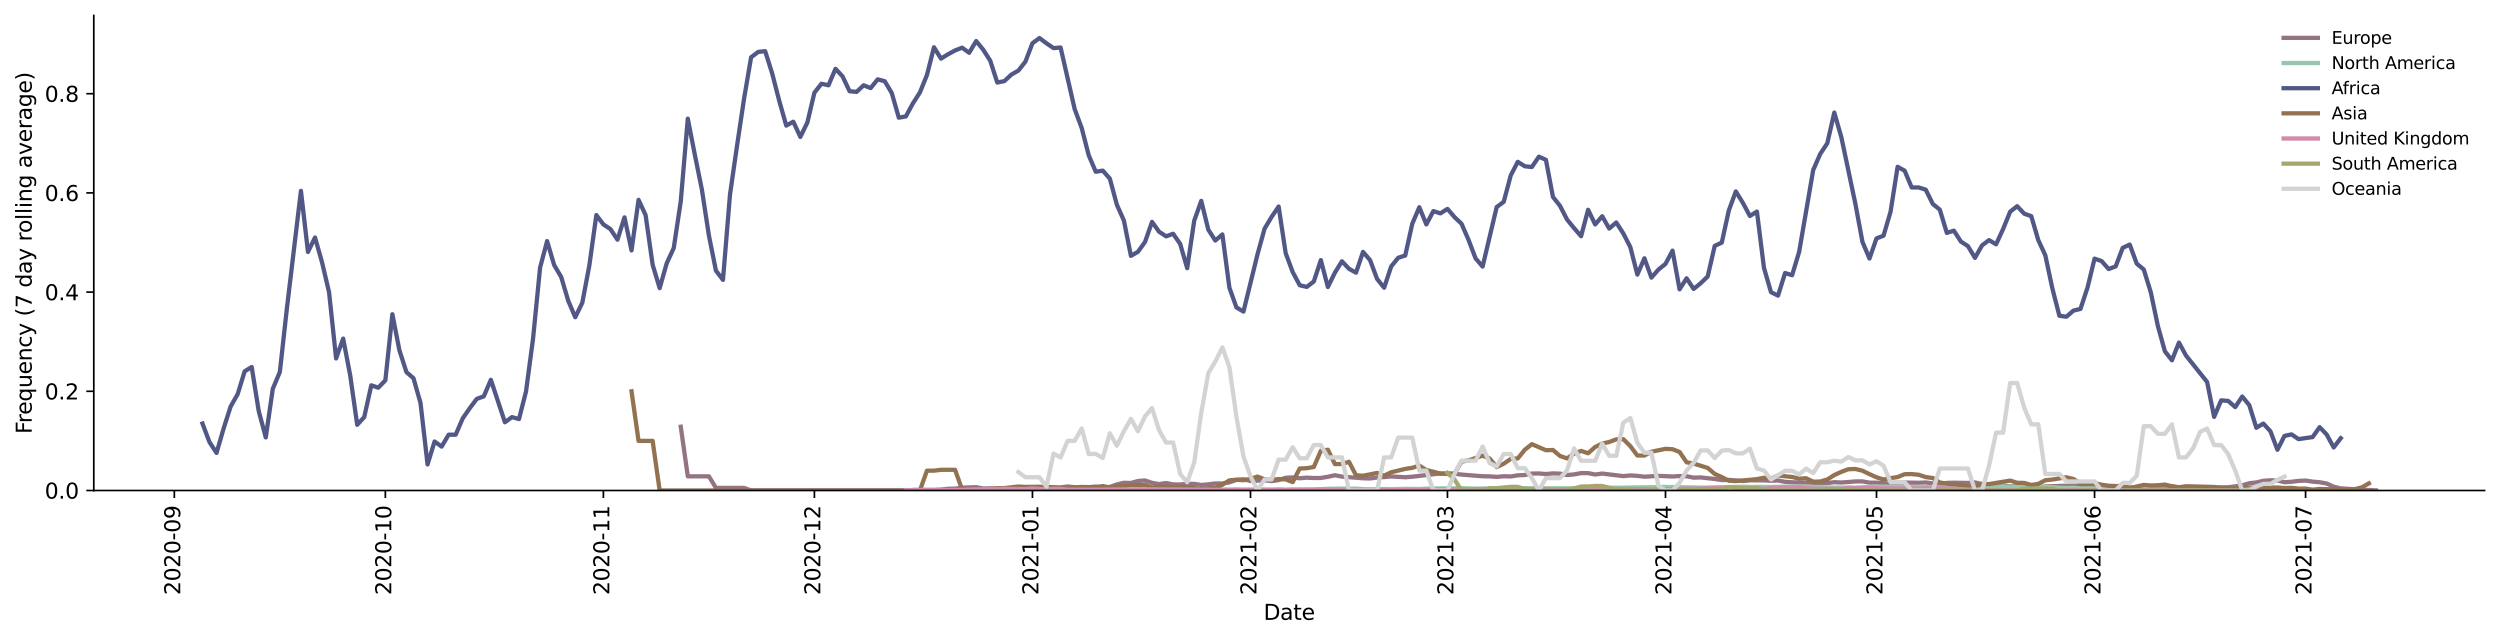 <?xml version="1.0" encoding="utf-8" standalone="no"?>
<!DOCTYPE svg PUBLIC "-//W3C//DTD SVG 1.1//EN"
  "http://www.w3.org/Graphics/SVG/1.1/DTD/svg11.dtd">
<svg height="298.621pt" version="1.1" viewBox="0 0 1166.981 298.621" width="1166.981pt" xmlns="http://www.w3.org/2000/svg" xmlns:xlink="http://www.w3.org/1999/xlink">
 <defs>
  <style type="text/css">*{stroke-linecap:butt;stroke-linejoin:round;}</style>
 </defs>
 <g id="figure_1">
  <g id="patch_1">
   <path d="M 0 298.621 
L 1166.981 298.621 
L 1166.981 0 
L 0 0 
z
" style="fill:#ffffff;"/>
  </g>
  <g id="axes_1">
   <g id="patch_2">
    <path d="M 43.781 228.96 
L 1159.781 228.96 
L 1159.781 7.2 
L 43.781 7.2 
z
" style="fill:#ffffff;"/>
   </g>
   <g id="matplotlib.axis_1">
    <g id="xtick_1">
     <g id="line2d_1">
      <defs>
       <path d="M 0 0 
L 0 3.5 
" id="m450b71fb92" style="stroke:#000000;stroke-width:0.8;"/>
      </defs>
      <g>
       <use style="stroke:#000000;stroke-width:0.8;" x="81.375" xlink:href="#m450b71fb92" y="228.96"/>
      </g>
     </g>
     <g id="text_1">
      <!-- 2020-09 -->
      <g transform="translate(84.135 277.743)rotate(-90)scale(0.1 -0.1)">
       <defs>
        <path d="M 1228 531 
L 3431 531 
L 3431 0 
L 469 0 
L 469 531 
Q 828 903 1448 1529 
Q 2069 2156 2228 2338 
Q 2531 2678 2651 2914 
Q 2772 3150 2772 3378 
Q 2772 3750 2511 3984 
Q 2250 4219 1831 4219 
Q 1534 4219 1204 4116 
Q 875 4013 500 3803 
L 500 4441 
Q 881 4594 1212 4672 
Q 1544 4750 1819 4750 
Q 2544 4750 2975 4387 
Q 3406 4025 3406 3419 
Q 3406 3131 3298 2873 
Q 3191 2616 2906 2266 
Q 2828 2175 2409 1742 
Q 1991 1309 1228 531 
z
" id="DejaVuSans-32" transform="scale(0.016)"/>
        <path d="M 2034 4250 
Q 1547 4250 1301 3770 
Q 1056 3291 1056 2328 
Q 1056 1369 1301 889 
Q 1547 409 2034 409 
Q 2525 409 2770 889 
Q 3016 1369 3016 2328 
Q 3016 3291 2770 3770 
Q 2525 4250 2034 4250 
z
M 2034 4750 
Q 2819 4750 3233 4129 
Q 3647 3509 3647 2328 
Q 3647 1150 3233 529 
Q 2819 -91 2034 -91 
Q 1250 -91 836 529 
Q 422 1150 422 2328 
Q 422 3509 836 4129 
Q 1250 4750 2034 4750 
z
" id="DejaVuSans-30" transform="scale(0.016)"/>
        <path d="M 313 2009 
L 1997 2009 
L 1997 1497 
L 313 1497 
L 313 2009 
z
" id="DejaVuSans-2d" transform="scale(0.016)"/>
        <path d="M 703 97 
L 703 672 
Q 941 559 1184 500 
Q 1428 441 1663 441 
Q 2288 441 2617 861 
Q 2947 1281 2994 2138 
Q 2813 1869 2534 1725 
Q 2256 1581 1919 1581 
Q 1219 1581 811 2004 
Q 403 2428 403 3163 
Q 403 3881 828 4315 
Q 1253 4750 1959 4750 
Q 2769 4750 3195 4129 
Q 3622 3509 3622 2328 
Q 3622 1225 3098 567 
Q 2575 -91 1691 -91 
Q 1453 -91 1209 -44 
Q 966 3 703 97 
z
M 1959 2075 
Q 2384 2075 2632 2365 
Q 2881 2656 2881 3163 
Q 2881 3666 2632 3958 
Q 2384 4250 1959 4250 
Q 1534 4250 1286 3958 
Q 1038 3666 1038 3163 
Q 1038 2656 1286 2365 
Q 1534 2075 1959 2075 
z
" id="DejaVuSans-39" transform="scale(0.016)"/>
       </defs>
       <use xlink:href="#DejaVuSans-32"/>
       <use x="63.623" xlink:href="#DejaVuSans-30"/>
       <use x="127.246" xlink:href="#DejaVuSans-32"/>
       <use x="190.869" xlink:href="#DejaVuSans-30"/>
       <use x="254.492" xlink:href="#DejaVuSans-2d"/>
       <use x="290.576" xlink:href="#DejaVuSans-30"/>
       <use x="354.199" xlink:href="#DejaVuSans-39"/>
      </g>
     </g>
    </g>
    <g id="xtick_2">
     <g id="line2d_2">
      <g>
       <use style="stroke:#000000;stroke-width:0.8;" x="179.875" xlink:href="#m450b71fb92" y="228.96"/>
      </g>
     </g>
     <g id="text_2">
      <!-- 2020-10 -->
      <g transform="translate(182.634 277.743)rotate(-90)scale(0.1 -0.1)">
       <defs>
        <path d="M 794 531 
L 1825 531 
L 1825 4091 
L 703 3866 
L 703 4441 
L 1819 4666 
L 2450 4666 
L 2450 531 
L 3481 531 
L 3481 0 
L 794 0 
L 794 531 
z
" id="DejaVuSans-31" transform="scale(0.016)"/>
       </defs>
       <use xlink:href="#DejaVuSans-32"/>
       <use x="63.623" xlink:href="#DejaVuSans-30"/>
       <use x="127.246" xlink:href="#DejaVuSans-32"/>
       <use x="190.869" xlink:href="#DejaVuSans-30"/>
       <use x="254.492" xlink:href="#DejaVuSans-2d"/>
       <use x="290.576" xlink:href="#DejaVuSans-31"/>
       <use x="354.199" xlink:href="#DejaVuSans-30"/>
      </g>
     </g>
    </g>
    <g id="xtick_3">
     <g id="line2d_3">
      <g>
       <use style="stroke:#000000;stroke-width:0.8;" x="281.658" xlink:href="#m450b71fb92" y="228.96"/>
      </g>
     </g>
     <g id="text_3">
      <!-- 2020-11 -->
      <g transform="translate(284.417 277.743)rotate(-90)scale(0.1 -0.1)">
       <use xlink:href="#DejaVuSans-32"/>
       <use x="63.623" xlink:href="#DejaVuSans-30"/>
       <use x="127.246" xlink:href="#DejaVuSans-32"/>
       <use x="190.869" xlink:href="#DejaVuSans-30"/>
       <use x="254.492" xlink:href="#DejaVuSans-2d"/>
       <use x="290.576" xlink:href="#DejaVuSans-31"/>
       <use x="354.199" xlink:href="#DejaVuSans-31"/>
      </g>
     </g>
    </g>
    <g id="xtick_4">
     <g id="line2d_4">
      <g>
       <use style="stroke:#000000;stroke-width:0.8;" x="380.157" xlink:href="#m450b71fb92" y="228.96"/>
      </g>
     </g>
     <g id="text_4">
      <!-- 2020-12 -->
      <g transform="translate(382.917 277.743)rotate(-90)scale(0.1 -0.1)">
       <use xlink:href="#DejaVuSans-32"/>
       <use x="63.623" xlink:href="#DejaVuSans-30"/>
       <use x="127.246" xlink:href="#DejaVuSans-32"/>
       <use x="190.869" xlink:href="#DejaVuSans-30"/>
       <use x="254.492" xlink:href="#DejaVuSans-2d"/>
       <use x="290.576" xlink:href="#DejaVuSans-31"/>
       <use x="354.199" xlink:href="#DejaVuSans-32"/>
      </g>
     </g>
    </g>
    <g id="xtick_5">
     <g id="line2d_5">
      <g>
       <use style="stroke:#000000;stroke-width:0.8;" x="481.94" xlink:href="#m450b71fb92" y="228.96"/>
      </g>
     </g>
     <g id="text_5">
      <!-- 2021-01 -->
      <g transform="translate(484.699 277.743)rotate(-90)scale(0.1 -0.1)">
       <use xlink:href="#DejaVuSans-32"/>
       <use x="63.623" xlink:href="#DejaVuSans-30"/>
       <use x="127.246" xlink:href="#DejaVuSans-32"/>
       <use x="190.869" xlink:href="#DejaVuSans-31"/>
       <use x="254.492" xlink:href="#DejaVuSans-2d"/>
       <use x="290.576" xlink:href="#DejaVuSans-30"/>
       <use x="354.199" xlink:href="#DejaVuSans-31"/>
      </g>
     </g>
    </g>
    <g id="xtick_6">
     <g id="line2d_6">
      <g>
       <use style="stroke:#000000;stroke-width:0.8;" x="583.723" xlink:href="#m450b71fb92" y="228.96"/>
      </g>
     </g>
     <g id="text_6">
      <!-- 2021-02 -->
      <g transform="translate(586.482 277.743)rotate(-90)scale(0.1 -0.1)">
       <use xlink:href="#DejaVuSans-32"/>
       <use x="63.623" xlink:href="#DejaVuSans-30"/>
       <use x="127.246" xlink:href="#DejaVuSans-32"/>
       <use x="190.869" xlink:href="#DejaVuSans-31"/>
       <use x="254.492" xlink:href="#DejaVuSans-2d"/>
       <use x="290.576" xlink:href="#DejaVuSans-30"/>
       <use x="354.199" xlink:href="#DejaVuSans-32"/>
      </g>
     </g>
    </g>
    <g id="xtick_7">
     <g id="line2d_7">
      <g>
       <use style="stroke:#000000;stroke-width:0.8;" x="675.656" xlink:href="#m450b71fb92" y="228.96"/>
      </g>
     </g>
     <g id="text_7">
      <!-- 2021-03 -->
      <g transform="translate(678.415 277.743)rotate(-90)scale(0.1 -0.1)">
       <defs>
        <path d="M 2597 2516 
Q 3050 2419 3304 2112 
Q 3559 1806 3559 1356 
Q 3559 666 3084 287 
Q 2609 -91 1734 -91 
Q 1441 -91 1130 -33 
Q 819 25 488 141 
L 488 750 
Q 750 597 1062 519 
Q 1375 441 1716 441 
Q 2309 441 2620 675 
Q 2931 909 2931 1356 
Q 2931 1769 2642 2001 
Q 2353 2234 1838 2234 
L 1294 2234 
L 1294 2753 
L 1863 2753 
Q 2328 2753 2575 2939 
Q 2822 3125 2822 3475 
Q 2822 3834 2567 4026 
Q 2313 4219 1838 4219 
Q 1578 4219 1281 4162 
Q 984 4106 628 3988 
L 628 4550 
Q 988 4650 1302 4700 
Q 1616 4750 1894 4750 
Q 2613 4750 3031 4423 
Q 3450 4097 3450 3541 
Q 3450 3153 3228 2886 
Q 3006 2619 2597 2516 
z
" id="DejaVuSans-33" transform="scale(0.016)"/>
       </defs>
       <use xlink:href="#DejaVuSans-32"/>
       <use x="63.623" xlink:href="#DejaVuSans-30"/>
       <use x="127.246" xlink:href="#DejaVuSans-32"/>
       <use x="190.869" xlink:href="#DejaVuSans-31"/>
       <use x="254.492" xlink:href="#DejaVuSans-2d"/>
       <use x="290.576" xlink:href="#DejaVuSans-30"/>
       <use x="354.199" xlink:href="#DejaVuSans-33"/>
      </g>
     </g>
    </g>
    <g id="xtick_8">
     <g id="line2d_8">
      <g>
       <use style="stroke:#000000;stroke-width:0.8;" x="777.439" xlink:href="#m450b71fb92" y="228.96"/>
      </g>
     </g>
     <g id="text_8">
      <!-- 2021-04 -->
      <g transform="translate(780.198 277.743)rotate(-90)scale(0.1 -0.1)">
       <defs>
        <path d="M 2419 4116 
L 825 1625 
L 2419 1625 
L 2419 4116 
z
M 2253 4666 
L 3047 4666 
L 3047 1625 
L 3713 1625 
L 3713 1100 
L 3047 1100 
L 3047 0 
L 2419 0 
L 2419 1100 
L 313 1100 
L 313 1709 
L 2253 4666 
z
" id="DejaVuSans-34" transform="scale(0.016)"/>
       </defs>
       <use xlink:href="#DejaVuSans-32"/>
       <use x="63.623" xlink:href="#DejaVuSans-30"/>
       <use x="127.246" xlink:href="#DejaVuSans-32"/>
       <use x="190.869" xlink:href="#DejaVuSans-31"/>
       <use x="254.492" xlink:href="#DejaVuSans-2d"/>
       <use x="290.576" xlink:href="#DejaVuSans-30"/>
       <use x="354.199" xlink:href="#DejaVuSans-34"/>
      </g>
     </g>
    </g>
    <g id="xtick_9">
     <g id="line2d_9">
      <g>
       <use style="stroke:#000000;stroke-width:0.8;" x="875.938" xlink:href="#m450b71fb92" y="228.96"/>
      </g>
     </g>
     <g id="text_9">
      <!-- 2021-05 -->
      <g transform="translate(878.698 277.743)rotate(-90)scale(0.1 -0.1)">
       <defs>
        <path d="M 691 4666 
L 3169 4666 
L 3169 4134 
L 1269 4134 
L 1269 2991 
Q 1406 3038 1543 3061 
Q 1681 3084 1819 3084 
Q 2600 3084 3056 2656 
Q 3513 2228 3513 1497 
Q 3513 744 3044 326 
Q 2575 -91 1722 -91 
Q 1428 -91 1123 -41 
Q 819 9 494 109 
L 494 744 
Q 775 591 1075 516 
Q 1375 441 1709 441 
Q 2250 441 2565 725 
Q 2881 1009 2881 1497 
Q 2881 1984 2565 2268 
Q 2250 2553 1709 2553 
Q 1456 2553 1204 2497 
Q 953 2441 691 2322 
L 691 4666 
z
" id="DejaVuSans-35" transform="scale(0.016)"/>
       </defs>
       <use xlink:href="#DejaVuSans-32"/>
       <use x="63.623" xlink:href="#DejaVuSans-30"/>
       <use x="127.246" xlink:href="#DejaVuSans-32"/>
       <use x="190.869" xlink:href="#DejaVuSans-31"/>
       <use x="254.492" xlink:href="#DejaVuSans-2d"/>
       <use x="290.576" xlink:href="#DejaVuSans-30"/>
       <use x="354.199" xlink:href="#DejaVuSans-35"/>
      </g>
     </g>
    </g>
    <g id="xtick_10">
     <g id="line2d_10">
      <g>
       <use style="stroke:#000000;stroke-width:0.8;" x="977.721" xlink:href="#m450b71fb92" y="228.96"/>
      </g>
     </g>
     <g id="text_10">
      <!-- 2021-06 -->
      <g transform="translate(980.481 277.743)rotate(-90)scale(0.1 -0.1)">
       <defs>
        <path d="M 2113 2584 
Q 1688 2584 1439 2293 
Q 1191 2003 1191 1497 
Q 1191 994 1439 701 
Q 1688 409 2113 409 
Q 2538 409 2786 701 
Q 3034 994 3034 1497 
Q 3034 2003 2786 2293 
Q 2538 2584 2113 2584 
z
M 3366 4563 
L 3366 3988 
Q 3128 4100 2886 4159 
Q 2644 4219 2406 4219 
Q 1781 4219 1451 3797 
Q 1122 3375 1075 2522 
Q 1259 2794 1537 2939 
Q 1816 3084 2150 3084 
Q 2853 3084 3261 2657 
Q 3669 2231 3669 1497 
Q 3669 778 3244 343 
Q 2819 -91 2113 -91 
Q 1303 -91 875 529 
Q 447 1150 447 2328 
Q 447 3434 972 4092 
Q 1497 4750 2381 4750 
Q 2619 4750 2861 4703 
Q 3103 4656 3366 4563 
z
" id="DejaVuSans-36" transform="scale(0.016)"/>
       </defs>
       <use xlink:href="#DejaVuSans-32"/>
       <use x="63.623" xlink:href="#DejaVuSans-30"/>
       <use x="127.246" xlink:href="#DejaVuSans-32"/>
       <use x="190.869" xlink:href="#DejaVuSans-31"/>
       <use x="254.492" xlink:href="#DejaVuSans-2d"/>
       <use x="290.576" xlink:href="#DejaVuSans-30"/>
       <use x="354.199" xlink:href="#DejaVuSans-36"/>
      </g>
     </g>
    </g>
    <g id="xtick_11">
     <g id="line2d_11">
      <g>
       <use style="stroke:#000000;stroke-width:0.8;" x="1076.221" xlink:href="#m450b71fb92" y="228.96"/>
      </g>
     </g>
     <g id="text_11">
      <!-- 2021-07 -->
      <g transform="translate(1078.98 277.743)rotate(-90)scale(0.1 -0.1)">
       <defs>
        <path d="M 525 4666 
L 3525 4666 
L 3525 4397 
L 1831 0 
L 1172 0 
L 2766 4134 
L 525 4134 
L 525 4666 
z
" id="DejaVuSans-37" transform="scale(0.016)"/>
       </defs>
       <use xlink:href="#DejaVuSans-32"/>
       <use x="63.623" xlink:href="#DejaVuSans-30"/>
       <use x="127.246" xlink:href="#DejaVuSans-32"/>
       <use x="190.869" xlink:href="#DejaVuSans-31"/>
       <use x="254.492" xlink:href="#DejaVuSans-2d"/>
       <use x="290.576" xlink:href="#DejaVuSans-30"/>
       <use x="354.199" xlink:href="#DejaVuSans-37"/>
      </g>
     </g>
    </g>
    <g id="text_12">
     <!-- Date -->
     <g transform="translate(589.83 289.341)scale(0.1 -0.1)">
      <defs>
       <path d="M 1259 4147 
L 1259 519 
L 2022 519 
Q 2988 519 3436 956 
Q 3884 1394 3884 2338 
Q 3884 3275 3436 3711 
Q 2988 4147 2022 4147 
L 1259 4147 
z
M 628 4666 
L 1925 4666 
Q 3281 4666 3915 4102 
Q 4550 3538 4550 2338 
Q 4550 1131 3912 565 
Q 3275 0 1925 0 
L 628 0 
L 628 4666 
z
" id="DejaVuSans-44" transform="scale(0.016)"/>
       <path d="M 2194 1759 
Q 1497 1759 1228 1600 
Q 959 1441 959 1056 
Q 959 750 1161 570 
Q 1363 391 1709 391 
Q 2188 391 2477 730 
Q 2766 1069 2766 1631 
L 2766 1759 
L 2194 1759 
z
M 3341 1997 
L 3341 0 
L 2766 0 
L 2766 531 
Q 2569 213 2275 61 
Q 1981 -91 1556 -91 
Q 1019 -91 701 211 
Q 384 513 384 1019 
Q 384 1609 779 1909 
Q 1175 2209 1959 2209 
L 2766 2209 
L 2766 2266 
Q 2766 2663 2505 2880 
Q 2244 3097 1772 3097 
Q 1472 3097 1187 3025 
Q 903 2953 641 2809 
L 641 3341 
Q 956 3463 1253 3523 
Q 1550 3584 1831 3584 
Q 2591 3584 2966 3190 
Q 3341 2797 3341 1997 
z
" id="DejaVuSans-61" transform="scale(0.016)"/>
       <path d="M 1172 4494 
L 1172 3500 
L 2356 3500 
L 2356 3053 
L 1172 3053 
L 1172 1153 
Q 1172 725 1289 603 
Q 1406 481 1766 481 
L 2356 481 
L 2356 0 
L 1766 0 
Q 1100 0 847 248 
Q 594 497 594 1153 
L 594 3053 
L 172 3053 
L 172 3500 
L 594 3500 
L 594 4494 
L 1172 4494 
z
" id="DejaVuSans-74" transform="scale(0.016)"/>
       <path d="M 3597 1894 
L 3597 1613 
L 953 1613 
Q 991 1019 1311 708 
Q 1631 397 2203 397 
Q 2534 397 2845 478 
Q 3156 559 3463 722 
L 3463 178 
Q 3153 47 2828 -22 
Q 2503 -91 2169 -91 
Q 1331 -91 842 396 
Q 353 884 353 1716 
Q 353 2575 817 3079 
Q 1281 3584 2069 3584 
Q 2775 3584 3186 3129 
Q 3597 2675 3597 1894 
z
M 3022 2063 
Q 3016 2534 2758 2815 
Q 2500 3097 2075 3097 
Q 1594 3097 1305 2825 
Q 1016 2553 972 2059 
L 3022 2063 
z
" id="DejaVuSans-65" transform="scale(0.016)"/>
      </defs>
      <use xlink:href="#DejaVuSans-44"/>
      <use x="77.002" xlink:href="#DejaVuSans-61"/>
      <use x="138.281" xlink:href="#DejaVuSans-74"/>
      <use x="177.49" xlink:href="#DejaVuSans-65"/>
     </g>
    </g>
   </g>
   <g id="matplotlib.axis_2">
    <g id="ytick_1">
     <g id="line2d_12">
      <defs>
       <path d="M 0 0 
L -3.5 0 
" id="m8988b60aa7" style="stroke:#000000;stroke-width:0.8;"/>
      </defs>
      <g>
       <use style="stroke:#000000;stroke-width:0.8;" x="43.781" xlink:href="#m8988b60aa7" y="228.96"/>
      </g>
     </g>
     <g id="text_13">
      <!-- 0.0 -->
      <g transform="translate(20.878 232.759)scale(0.1 -0.1)">
       <defs>
        <path d="M 684 794 
L 1344 794 
L 1344 0 
L 684 0 
L 684 794 
z
" id="DejaVuSans-2e" transform="scale(0.016)"/>
       </defs>
       <use xlink:href="#DejaVuSans-30"/>
       <use x="63.623" xlink:href="#DejaVuSans-2e"/>
       <use x="95.41" xlink:href="#DejaVuSans-30"/>
      </g>
     </g>
    </g>
    <g id="ytick_2">
     <g id="line2d_13">
      <g>
       <use style="stroke:#000000;stroke-width:0.8;" x="43.781" xlink:href="#m8988b60aa7" y="182.654"/>
      </g>
     </g>
     <g id="text_14">
      <!-- 0.2 -->
      <g transform="translate(20.878 186.454)scale(0.1 -0.1)">
       <use xlink:href="#DejaVuSans-30"/>
       <use x="63.623" xlink:href="#DejaVuSans-2e"/>
       <use x="95.41" xlink:href="#DejaVuSans-32"/>
      </g>
     </g>
    </g>
    <g id="ytick_3">
     <g id="line2d_14">
      <g>
       <use style="stroke:#000000;stroke-width:0.8;" x="43.781" xlink:href="#m8988b60aa7" y="136.349"/>
      </g>
     </g>
     <g id="text_15">
      <!-- 0.4 -->
      <g transform="translate(20.878 140.148)scale(0.1 -0.1)">
       <use xlink:href="#DejaVuSans-30"/>
       <use x="63.623" xlink:href="#DejaVuSans-2e"/>
       <use x="95.41" xlink:href="#DejaVuSans-34"/>
      </g>
     </g>
    </g>
    <g id="ytick_4">
     <g id="line2d_15">
      <g>
       <use style="stroke:#000000;stroke-width:0.8;" x="43.781" xlink:href="#m8988b60aa7" y="90.043"/>
      </g>
     </g>
     <g id="text_16">
      <!-- 0.6 -->
      <g transform="translate(20.878 93.842)scale(0.1 -0.1)">
       <use xlink:href="#DejaVuSans-30"/>
       <use x="63.623" xlink:href="#DejaVuSans-2e"/>
       <use x="95.41" xlink:href="#DejaVuSans-36"/>
      </g>
     </g>
    </g>
    <g id="ytick_5">
     <g id="line2d_16">
      <g>
       <use style="stroke:#000000;stroke-width:0.8;" x="43.781" xlink:href="#m8988b60aa7" y="43.737"/>
      </g>
     </g>
     <g id="text_17">
      <!-- 0.8 -->
      <g transform="translate(20.878 47.537)scale(0.1 -0.1)">
       <defs>
        <path d="M 2034 2216 
Q 1584 2216 1326 1975 
Q 1069 1734 1069 1313 
Q 1069 891 1326 650 
Q 1584 409 2034 409 
Q 2484 409 2743 651 
Q 3003 894 3003 1313 
Q 3003 1734 2745 1975 
Q 2488 2216 2034 2216 
z
M 1403 2484 
Q 997 2584 770 2862 
Q 544 3141 544 3541 
Q 544 4100 942 4425 
Q 1341 4750 2034 4750 
Q 2731 4750 3128 4425 
Q 3525 4100 3525 3541 
Q 3525 3141 3298 2862 
Q 3072 2584 2669 2484 
Q 3125 2378 3379 2068 
Q 3634 1759 3634 1313 
Q 3634 634 3220 271 
Q 2806 -91 2034 -91 
Q 1263 -91 848 271 
Q 434 634 434 1313 
Q 434 1759 690 2068 
Q 947 2378 1403 2484 
z
M 1172 3481 
Q 1172 3119 1398 2916 
Q 1625 2713 2034 2713 
Q 2441 2713 2670 2916 
Q 2900 3119 2900 3481 
Q 2900 3844 2670 4047 
Q 2441 4250 2034 4250 
Q 1625 4250 1398 4047 
Q 1172 3844 1172 3481 
z
" id="DejaVuSans-38" transform="scale(0.016)"/>
       </defs>
       <use xlink:href="#DejaVuSans-30"/>
       <use x="63.623" xlink:href="#DejaVuSans-2e"/>
       <use x="95.41" xlink:href="#DejaVuSans-38"/>
      </g>
     </g>
    </g>
    <g id="text_18">
     <!-- Frequency (7 day rolling average) -->
     <g transform="translate(14.798 202.529)rotate(-90)scale(0.1 -0.1)">
      <defs>
       <path d="M 628 4666 
L 3309 4666 
L 3309 4134 
L 1259 4134 
L 1259 2759 
L 3109 2759 
L 3109 2228 
L 1259 2228 
L 1259 0 
L 628 0 
L 628 4666 
z
" id="DejaVuSans-46" transform="scale(0.016)"/>
       <path d="M 2631 2963 
Q 2534 3019 2420 3045 
Q 2306 3072 2169 3072 
Q 1681 3072 1420 2755 
Q 1159 2438 1159 1844 
L 1159 0 
L 581 0 
L 581 3500 
L 1159 3500 
L 1159 2956 
Q 1341 3275 1631 3429 
Q 1922 3584 2338 3584 
Q 2397 3584 2469 3576 
Q 2541 3569 2628 3553 
L 2631 2963 
z
" id="DejaVuSans-72" transform="scale(0.016)"/>
       <path d="M 947 1747 
Q 947 1113 1208 752 
Q 1469 391 1925 391 
Q 2381 391 2643 752 
Q 2906 1113 2906 1747 
Q 2906 2381 2643 2742 
Q 2381 3103 1925 3103 
Q 1469 3103 1208 2742 
Q 947 2381 947 1747 
z
M 2906 525 
Q 2725 213 2448 61 
Q 2172 -91 1784 -91 
Q 1150 -91 751 415 
Q 353 922 353 1747 
Q 353 2572 751 3078 
Q 1150 3584 1784 3584 
Q 2172 3584 2448 3432 
Q 2725 3281 2906 2969 
L 2906 3500 
L 3481 3500 
L 3481 -1331 
L 2906 -1331 
L 2906 525 
z
" id="DejaVuSans-71" transform="scale(0.016)"/>
       <path d="M 544 1381 
L 544 3500 
L 1119 3500 
L 1119 1403 
Q 1119 906 1312 657 
Q 1506 409 1894 409 
Q 2359 409 2629 706 
Q 2900 1003 2900 1516 
L 2900 3500 
L 3475 3500 
L 3475 0 
L 2900 0 
L 2900 538 
Q 2691 219 2414 64 
Q 2138 -91 1772 -91 
Q 1169 -91 856 284 
Q 544 659 544 1381 
z
M 1991 3584 
L 1991 3584 
z
" id="DejaVuSans-75" transform="scale(0.016)"/>
       <path d="M 3513 2113 
L 3513 0 
L 2938 0 
L 2938 2094 
Q 2938 2591 2744 2837 
Q 2550 3084 2163 3084 
Q 1697 3084 1428 2787 
Q 1159 2491 1159 1978 
L 1159 0 
L 581 0 
L 581 3500 
L 1159 3500 
L 1159 2956 
Q 1366 3272 1645 3428 
Q 1925 3584 2291 3584 
Q 2894 3584 3203 3211 
Q 3513 2838 3513 2113 
z
" id="DejaVuSans-6e" transform="scale(0.016)"/>
       <path d="M 3122 3366 
L 3122 2828 
Q 2878 2963 2633 3030 
Q 2388 3097 2138 3097 
Q 1578 3097 1268 2742 
Q 959 2388 959 1747 
Q 959 1106 1268 751 
Q 1578 397 2138 397 
Q 2388 397 2633 464 
Q 2878 531 3122 666 
L 3122 134 
Q 2881 22 2623 -34 
Q 2366 -91 2075 -91 
Q 1284 -91 818 406 
Q 353 903 353 1747 
Q 353 2603 823 3093 
Q 1294 3584 2113 3584 
Q 2378 3584 2631 3529 
Q 2884 3475 3122 3366 
z
" id="DejaVuSans-63" transform="scale(0.016)"/>
       <path d="M 2059 -325 
Q 1816 -950 1584 -1140 
Q 1353 -1331 966 -1331 
L 506 -1331 
L 506 -850 
L 844 -850 
Q 1081 -850 1212 -737 
Q 1344 -625 1503 -206 
L 1606 56 
L 191 3500 
L 800 3500 
L 1894 763 
L 2988 3500 
L 3597 3500 
L 2059 -325 
z
" id="DejaVuSans-79" transform="scale(0.016)"/>
       <path id="DejaVuSans-20" transform="scale(0.016)"/>
       <path d="M 1984 4856 
Q 1566 4138 1362 3434 
Q 1159 2731 1159 2009 
Q 1159 1288 1364 580 
Q 1569 -128 1984 -844 
L 1484 -844 
Q 1016 -109 783 600 
Q 550 1309 550 2009 
Q 550 2706 781 3412 
Q 1013 4119 1484 4856 
L 1984 4856 
z
" id="DejaVuSans-28" transform="scale(0.016)"/>
       <path d="M 2906 2969 
L 2906 4863 
L 3481 4863 
L 3481 0 
L 2906 0 
L 2906 525 
Q 2725 213 2448 61 
Q 2172 -91 1784 -91 
Q 1150 -91 751 415 
Q 353 922 353 1747 
Q 353 2572 751 3078 
Q 1150 3584 1784 3584 
Q 2172 3584 2448 3432 
Q 2725 3281 2906 2969 
z
M 947 1747 
Q 947 1113 1208 752 
Q 1469 391 1925 391 
Q 2381 391 2643 752 
Q 2906 1113 2906 1747 
Q 2906 2381 2643 2742 
Q 2381 3103 1925 3103 
Q 1469 3103 1208 2742 
Q 947 2381 947 1747 
z
" id="DejaVuSans-64" transform="scale(0.016)"/>
       <path d="M 1959 3097 
Q 1497 3097 1228 2736 
Q 959 2375 959 1747 
Q 959 1119 1226 758 
Q 1494 397 1959 397 
Q 2419 397 2687 759 
Q 2956 1122 2956 1747 
Q 2956 2369 2687 2733 
Q 2419 3097 1959 3097 
z
M 1959 3584 
Q 2709 3584 3137 3096 
Q 3566 2609 3566 1747 
Q 3566 888 3137 398 
Q 2709 -91 1959 -91 
Q 1206 -91 779 398 
Q 353 888 353 1747 
Q 353 2609 779 3096 
Q 1206 3584 1959 3584 
z
" id="DejaVuSans-6f" transform="scale(0.016)"/>
       <path d="M 603 4863 
L 1178 4863 
L 1178 0 
L 603 0 
L 603 4863 
z
" id="DejaVuSans-6c" transform="scale(0.016)"/>
       <path d="M 603 3500 
L 1178 3500 
L 1178 0 
L 603 0 
L 603 3500 
z
M 603 4863 
L 1178 4863 
L 1178 4134 
L 603 4134 
L 603 4863 
z
" id="DejaVuSans-69" transform="scale(0.016)"/>
       <path d="M 2906 1791 
Q 2906 2416 2648 2759 
Q 2391 3103 1925 3103 
Q 1463 3103 1205 2759 
Q 947 2416 947 1791 
Q 947 1169 1205 825 
Q 1463 481 1925 481 
Q 2391 481 2648 825 
Q 2906 1169 2906 1791 
z
M 3481 434 
Q 3481 -459 3084 -895 
Q 2688 -1331 1869 -1331 
Q 1566 -1331 1297 -1286 
Q 1028 -1241 775 -1147 
L 775 -588 
Q 1028 -725 1275 -790 
Q 1522 -856 1778 -856 
Q 2344 -856 2625 -561 
Q 2906 -266 2906 331 
L 2906 616 
Q 2728 306 2450 153 
Q 2172 0 1784 0 
Q 1141 0 747 490 
Q 353 981 353 1791 
Q 353 2603 747 3093 
Q 1141 3584 1784 3584 
Q 2172 3584 2450 3431 
Q 2728 3278 2906 2969 
L 2906 3500 
L 3481 3500 
L 3481 434 
z
" id="DejaVuSans-67" transform="scale(0.016)"/>
       <path d="M 191 3500 
L 800 3500 
L 1894 563 
L 2988 3500 
L 3597 3500 
L 2284 0 
L 1503 0 
L 191 3500 
z
" id="DejaVuSans-76" transform="scale(0.016)"/>
       <path d="M 513 4856 
L 1013 4856 
Q 1481 4119 1714 3412 
Q 1947 2706 1947 2009 
Q 1947 1309 1714 600 
Q 1481 -109 1013 -844 
L 513 -844 
Q 928 -128 1133 580 
Q 1338 1288 1338 2009 
Q 1338 2731 1133 3434 
Q 928 4138 513 4856 
z
" id="DejaVuSans-29" transform="scale(0.016)"/>
      </defs>
      <use xlink:href="#DejaVuSans-46"/>
      <use x="50.27" xlink:href="#DejaVuSans-72"/>
      <use x="89.133" xlink:href="#DejaVuSans-65"/>
      <use x="150.656" xlink:href="#DejaVuSans-71"/>
      <use x="214.133" xlink:href="#DejaVuSans-75"/>
      <use x="277.512" xlink:href="#DejaVuSans-65"/>
      <use x="339.035" xlink:href="#DejaVuSans-6e"/>
      <use x="402.414" xlink:href="#DejaVuSans-63"/>
      <use x="457.395" xlink:href="#DejaVuSans-79"/>
      <use x="516.574" xlink:href="#DejaVuSans-20"/>
      <use x="548.361" xlink:href="#DejaVuSans-28"/>
      <use x="587.375" xlink:href="#DejaVuSans-37"/>
      <use x="650.998" xlink:href="#DejaVuSans-20"/>
      <use x="682.785" xlink:href="#DejaVuSans-64"/>
      <use x="746.262" xlink:href="#DejaVuSans-61"/>
      <use x="807.541" xlink:href="#DejaVuSans-79"/>
      <use x="866.721" xlink:href="#DejaVuSans-20"/>
      <use x="898.508" xlink:href="#DejaVuSans-72"/>
      <use x="937.371" xlink:href="#DejaVuSans-6f"/>
      <use x="998.553" xlink:href="#DejaVuSans-6c"/>
      <use x="1026.336" xlink:href="#DejaVuSans-6c"/>
      <use x="1054.119" xlink:href="#DejaVuSans-69"/>
      <use x="1081.902" xlink:href="#DejaVuSans-6e"/>
      <use x="1145.281" xlink:href="#DejaVuSans-67"/>
      <use x="1208.758" xlink:href="#DejaVuSans-20"/>
      <use x="1240.545" xlink:href="#DejaVuSans-61"/>
      <use x="1301.824" xlink:href="#DejaVuSans-76"/>
      <use x="1361.004" xlink:href="#DejaVuSans-65"/>
      <use x="1422.527" xlink:href="#DejaVuSans-72"/>
      <use x="1463.641" xlink:href="#DejaVuSans-61"/>
      <use x="1524.92" xlink:href="#DejaVuSans-67"/>
      <use x="1588.396" xlink:href="#DejaVuSans-65"/>
      <use x="1649.92" xlink:href="#DejaVuSans-29"/>
     </g>
    </g>
   </g>
   <g id="line2d_17">
    <path clip-path="url(#pd930eee580)" d="M 317.774 199.192 
L 321.058 222.345 
L 330.907 222.345 
L 334.191 227.741 
L 347.324 227.741 
L 350.607 228.96 
L 422.84 228.942 
L 426.124 228.713 
L 435.974 228.713 
L 439.257 228.548 
L 442.54 228.139 
L 445.824 228.115 
L 449.107 227.629 
L 455.674 227.401 
L 458.957 228.04 
L 462.24 227.941 
L 465.524 228.098 
L 468.807 228.112 
L 475.373 227.771 
L 481.94 228.08 
L 485.223 227.582 
L 491.79 227.694 
L 495.073 227.534 
L 498.357 227.074 
L 504.923 227.764 
L 511.49 227.107 
L 514.773 227.615 
L 518.057 227.3 
L 521.34 226.137 
L 524.623 225.363 
L 527.907 225.457 
L 531.19 224.519 
L 534.473 224.271 
L 537.757 225.394 
L 541.04 225.98 
L 544.323 225.496 
L 547.606 226.118 
L 550.89 226.16 
L 554.173 225.849 
L 557.456 225.886 
L 560.74 226.378 
L 564.023 226.081 
L 567.306 225.671 
L 570.59 225.676 
L 573.873 225.149 
L 577.156 224.019 
L 580.44 223.73 
L 583.723 224.516 
L 590.29 224.206 
L 593.573 224.568 
L 596.856 224.114 
L 600.14 223.012 
L 603.423 222.845 
L 606.706 223.24 
L 609.99 222.964 
L 613.273 223.136 
L 616.556 223.111 
L 619.84 222.561 
L 623.123 221.838 
L 626.406 222.474 
L 636.256 223.26 
L 639.539 223.343 
L 642.823 222.878 
L 646.106 222.704 
L 649.389 222.399 
L 655.956 222.771 
L 659.239 222.522 
L 672.373 221.001 
L 675.656 221.267 
L 678.939 221.129 
L 682.223 221.524 
L 692.073 222.318 
L 695.356 222.364 
L 698.639 222.602 
L 701.922 222.31 
L 705.206 222.408 
L 708.489 221.875 
L 711.772 221.729 
L 715.056 221.056 
L 718.339 221.009 
L 721.622 221.276 
L 724.906 220.977 
L 728.189 221.085 
L 731.472 221.75 
L 734.756 221.459 
L 738.039 220.84 
L 741.322 220.847 
L 744.606 221.498 
L 747.889 221.057 
L 757.739 222.249 
L 761.022 221.928 
L 764.306 222.132 
L 767.589 222.52 
L 774.155 222.139 
L 780.722 222.421 
L 784.005 222.217 
L 787.289 222.315 
L 790.572 222.963 
L 793.855 222.86 
L 800.422 223.572 
L 803.705 224.101 
L 806.989 224.015 
L 813.555 224.537 
L 816.839 224.213 
L 823.405 224.255 
L 826.689 224.406 
L 829.972 224.29 
L 833.255 224.928 
L 836.539 225.143 
L 852.955 225.506 
L 856.238 225.081 
L 859.522 225.247 
L 866.088 224.729 
L 869.372 224.71 
L 872.655 225.291 
L 875.938 225.316 
L 879.222 225.507 
L 882.505 225.813 
L 889.072 225.249 
L 895.638 225.363 
L 898.922 225.216 
L 905.488 226.076 
L 908.772 225.42 
L 912.055 225.321 
L 918.621 225.44 
L 921.905 225.183 
L 925.188 225.99 
L 928.471 226.478 
L 935.038 226.666 
L 938.321 227.054 
L 944.888 226.987 
L 951.455 227.508 
L 954.738 227.06 
L 964.588 226.733 
L 967.871 226.645 
L 974.438 227.097 
L 984.288 227.247 
L 987.571 227.465 
L 997.421 227.584 
L 1000.704 227.316 
L 1003.988 227.375 
L 1013.838 227.115 
L 1017.121 227.481 
L 1023.688 227.438 
L 1026.971 227.493 
L 1030.254 227.682 
L 1033.538 227.527 
L 1040.104 227.457 
L 1046.671 226.579 
L 1049.954 225.575 
L 1053.238 225.196 
L 1056.521 224.441 
L 1059.804 224.203 
L 1063.088 224.311 
L 1066.371 225.1 
L 1069.654 224.887 
L 1072.937 224.483 
L 1076.221 224.32 
L 1079.504 224.829 
L 1082.787 225.106 
L 1086.071 225.697 
L 1089.354 227.183 
L 1092.637 227.973 
L 1099.204 228.368 
L 1102.487 228.681 
L 1105.771 228.721 
L 1109.054 228.899 
L 1109.054 228.899 
" style="fill:none;stroke:#947383;stroke-linecap:square;stroke-width:2;"/>
   </g>
   <g id="line2d_18">
    <path clip-path="url(#pd930eee580)" d="M 439.257 228.835 
L 445.824 228.816 
L 462.24 228.69 
L 478.657 228.941 
L 485.223 228.815 
L 495.073 228.779 
L 504.923 228.853 
L 527.907 228.711 
L 534.473 228.742 
L 541.04 228.843 
L 550.89 228.747 
L 567.306 228.658 
L 577.156 228.508 
L 580.44 228.627 
L 590.29 228.527 
L 593.573 228.613 
L 596.856 228.549 
L 600.14 228.672 
L 613.273 228.533 
L 619.84 228.155 
L 626.406 228.058 
L 632.973 228.116 
L 636.256 228.33 
L 639.539 228.423 
L 646.106 228.275 
L 649.389 228.365 
L 655.956 228.165 
L 662.523 228.257 
L 665.806 228.086 
L 682.223 227.876 
L 688.789 228.105 
L 698.639 227.945 
L 701.922 227.783 
L 708.489 227.848 
L 724.906 227.942 
L 731.472 227.966 
L 738.039 227.702 
L 747.889 227.611 
L 754.456 227.658 
L 777.439 227.301 
L 797.139 227.662 
L 813.555 227.193 
L 816.839 227.294 
L 823.405 227.269 
L 826.689 227.323 
L 833.255 227.181 
L 836.539 227.114 
L 839.822 227.202 
L 843.105 227.124 
L 846.388 227.332 
L 849.672 227.324 
L 852.955 227.586 
L 866.088 227.608 
L 875.938 227.126 
L 882.505 227.152 
L 889.072 227.239 
L 892.355 227.399 
L 895.638 227.202 
L 905.488 227.497 
L 912.055 227.885 
L 915.338 227.875 
L 918.621 227.737 
L 925.188 227.103 
L 935.038 227.001 
L 938.321 227.241 
L 941.605 227.359 
L 944.888 227.229 
L 954.738 227.264 
L 958.021 227.403 
L 961.305 227.672 
L 964.588 227.767 
L 967.871 227.66 
L 971.155 228.03 
L 974.438 227.958 
L 981.005 228.08 
L 984.288 228.498 
L 987.571 228.303 
L 997.421 228.386 
L 1000.704 228.262 
L 1020.404 228.881 
L 1033.538 228.808 
L 1040.104 228.885 
L 1043.388 228.757 
L 1076.221 228.802 
L 1076.221 228.802 
" style="fill:none;stroke:#96c6ad;stroke-linecap:square;stroke-width:2;"/>
   </g>
   <g id="line2d_19">
    <path clip-path="url(#pd930eee580)" d="M 94.509 197.7 
L 97.792 206.382 
L 101.075 211.414 
L 104.358 200.095 
L 107.642 189.805 
L 110.925 184.017 
L 114.208 173.331 
L 117.492 171.325 
L 120.775 191.906 
L 124.058 204.184 
L 127.342 181.476 
L 130.625 173.64 
L 133.908 144.056 
L 140.475 89.104 
L 143.758 117.599 
L 147.042 110.864 
L 150.325 122.441 
L 153.608 136.449 
L 156.892 167.319 
L 160.175 158.058 
L 163.458 175.144 
L 166.742 198.297 
L 170.025 194.689 
L 173.308 179.871 
L 176.591 180.961 
L 179.875 177.556 
L 183.158 146.685 
L 186.441 163.524 
L 189.725 173.711 
L 193.008 176.54 
L 196.291 188.116 
L 199.575 216.781 
L 202.858 206.096 
L 206.141 208.467 
L 209.425 202.915 
L 212.708 202.915 
L 215.991 195.297 
L 219.275 190.548 
L 222.558 186.192 
L 225.841 185.008 
L 229.125 177.29 
L 235.691 197.1 
L 238.975 194.711 
L 242.258 195.614 
L 245.541 182.751 
L 248.824 158.055 
L 252.108 124.914 
L 255.391 112.546 
L 258.674 123.724 
L 261.958 129.286 
L 265.241 140.363 
L 268.524 148.08 
L 271.808 141.338 
L 275.091 123.973 
L 278.374 100.403 
L 281.658 104.762 
L 284.941 106.923 
L 288.224 111.884 
L 291.508 101.465 
L 294.791 116.9 
L 298.074 93.299 
L 301.358 100.4 
L 304.641 123.552 
L 307.924 134.497 
L 311.208 122.921 
L 314.491 115.792 
L 317.774 93.99 
L 321.058 55.402 
L 324.341 72.24 
L 327.624 88.447 
L 330.907 109.916 
L 334.191 126.316 
L 337.474 130.638 
L 340.757 90.815 
L 344.041 68.037 
L 347.324 46.042 
L 350.607 26.748 
L 353.891 24.242 
L 357.174 23.888 
L 360.457 34.317 
L 363.741 47.051 
L 367.024 58.628 
L 370.307 56.812 
L 373.591 63.913 
L 376.874 57.161 
L 380.157 43.269 
L 383.441 39.101 
L 386.724 39.803 
L 390.007 32.129 
L 393.291 35.633 
L 396.574 42.579 
L 399.857 42.887 
L 403.14 39.811 
L 406.424 41.115 
L 409.707 37.032 
L 412.99 37.923 
L 416.274 43.435 
L 419.557 54.931 
L 422.84 54.35 
L 426.124 48.289 
L 429.407 43.133 
L 432.69 35.048 
L 435.974 22.069 
L 439.257 27.366 
L 442.54 25.324 
L 445.824 23.549 
L 449.107 22.262 
L 452.39 24.637 
L 455.674 19.176 
L 458.957 23.203 
L 462.24 28.352 
L 465.524 38.526 
L 468.807 37.866 
L 472.09 34.837 
L 475.373 32.948 
L 478.657 28.761 
L 481.94 20.177 
L 485.223 17.76 
L 488.507 20.23 
L 491.79 22.456 
L 495.073 22.177 
L 501.64 50.896 
L 504.923 59.746 
L 508.207 72.495 
L 511.49 80.166 
L 514.773 79.66 
L 518.057 83.358 
L 521.34 95.568 
L 524.623 102.939 
L 527.907 119.435 
L 531.19 117.539 
L 534.473 112.958 
L 537.757 103.571 
L 541.04 108.152 
L 544.323 110.322 
L 547.606 109.12 
L 550.89 113.843 
L 554.173 125.185 
L 557.456 103.017 
L 560.74 93.765 
L 564.023 107.2 
L 567.306 112.274 
L 570.59 109.427 
L 573.873 134.299 
L 577.156 143.505 
L 580.44 145.442 
L 587.006 118.677 
L 590.29 106.755 
L 593.573 101.254 
L 596.856 96.415 
L 600.14 118.166 
L 603.423 126.994 
L 606.706 133.156 
L 609.99 133.928 
L 613.273 131.409 
L 616.556 121.418 
L 619.84 133.979 
L 623.123 127.266 
L 626.406 121.974 
L 629.689 125.457 
L 632.973 127.289 
L 636.256 117.58 
L 639.539 121.439 
L 642.823 130.219 
L 646.106 134.297 
L 649.389 124.388 
L 652.673 120.333 
L 655.956 119.265 
L 659.239 104.458 
L 662.523 96.74 
L 665.806 104.762 
L 669.089 98.536 
L 672.373 99.605 
L 675.656 97.511 
L 678.939 101.327 
L 682.223 104.431 
L 685.506 111.98 
L 688.789 120.606 
L 692.073 124.426 
L 698.639 96.66 
L 701.922 94.211 
L 705.206 81.869 
L 708.489 75.551 
L 711.772 77.616 
L 715.056 77.963 
L 718.339 73.136 
L 721.622 74.611 
L 724.906 91.91 
L 728.189 96.071 
L 731.472 102.444 
L 734.756 106.477 
L 738.039 110.261 
L 741.322 97.927 
L 744.606 104.767 
L 747.889 100.941 
L 751.172 106.683 
L 754.456 103.853 
L 757.739 108.949 
L 761.022 115.34 
L 764.306 128.175 
L 767.589 120.573 
L 770.872 129.576 
L 774.155 125.834 
L 777.439 123.188 
L 780.722 116.999 
L 784.005 135.053 
L 787.289 129.908 
L 790.572 134.87 
L 793.855 132.224 
L 797.139 129.051 
L 800.422 114.776 
L 803.705 113.256 
L 806.989 98.275 
L 810.272 89.357 
L 813.555 94.692 
L 816.839 100.823 
L 820.122 98.764 
L 823.405 125.052 
L 826.689 136.386 
L 829.972 137.997 
L 833.255 127.456 
L 836.539 128.463 
L 839.822 117.592 
L 846.388 79.377 
L 849.672 71.847 
L 852.955 66.886 
L 856.238 52.557 
L 859.522 64.015 
L 866.088 95.188 
L 869.372 112.883 
L 872.655 120.682 
L 875.938 111.282 
L 879.222 110.019 
L 882.505 98.797 
L 885.788 77.871 
L 889.072 79.676 
L 892.355 87.503 
L 895.638 87.503 
L 898.922 88.543 
L 902.205 95.193 
L 905.488 97.865 
L 908.772 108.717 
L 912.055 107.68 
L 915.338 112.759 
L 918.621 114.896 
L 921.905 120.37 
L 925.188 114.554 
L 928.471 112.082 
L 931.755 114.041 
L 935.038 106.895 
L 938.321 98.827 
L 941.605 96.254 
L 944.888 99.762 
L 948.171 100.89 
L 951.455 112.073 
L 954.738 119.177 
L 958.021 134.612 
L 961.305 147.398 
L 964.588 147.839 
L 967.871 144.99 
L 971.155 144.2 
L 974.438 134.238 
L 977.721 120.75 
L 981.005 121.853 
L 984.288 125.584 
L 987.571 124.359 
L 990.855 115.708 
L 994.138 114.169 
L 997.421 123.074 
L 1000.704 125.808 
L 1003.988 136.505 
L 1007.271 152.15 
L 1010.554 163.99 
L 1013.838 168.172 
L 1017.121 159.926 
L 1020.404 165.965 
L 1030.254 178.296 
L 1033.538 194.589 
L 1036.821 186.895 
L 1040.104 187.144 
L 1043.388 190.016 
L 1046.671 185.089 
L 1049.954 189.143 
L 1053.238 199.672 
L 1056.521 197.74 
L 1059.804 201.299 
L 1063.088 209.951 
L 1066.371 203.496 
L 1069.654 202.767 
L 1072.937 204.974 
L 1079.504 204.021 
L 1082.787 199.39 
L 1086.071 202.82 
L 1089.354 208.86 
L 1092.637 204.572 
L 1092.637 204.572 
" style="fill:none;stroke:#525886;stroke-linecap:square;stroke-width:2;"/>
   </g>
   <g id="line2d_20">
    <path clip-path="url(#pd930eee580)" d="M 294.791 182.654 
L 298.074 205.807 
L 304.641 205.807 
L 307.924 228.96 
L 429.407 228.96 
L 432.69 219.699 
L 435.974 219.699 
L 439.257 219.31 
L 445.824 219.31 
L 449.107 228.571 
L 452.39 228.571 
L 455.674 228.96 
L 458.957 228.96 
L 462.24 228.37 
L 465.524 227.959 
L 468.807 227.84 
L 475.373 227.097 
L 478.657 227.283 
L 485.223 227.209 
L 491.79 227.415 
L 495.073 227.72 
L 498.357 228.176 
L 501.64 227.561 
L 504.923 227.305 
L 511.49 227.456 
L 514.773 226.88 
L 518.057 227.565 
L 521.34 226.846 
L 524.623 227.017 
L 527.907 226.298 
L 531.19 226.449 
L 534.473 226.344 
L 537.757 227.541 
L 541.04 227.182 
L 544.323 227.12 
L 547.606 227.443 
L 550.89 227.363 
L 554.173 227.454 
L 557.456 227.813 
L 560.74 228.305 
L 564.023 227.874 
L 567.306 227.73 
L 570.59 226.27 
L 573.873 224.221 
L 577.156 223.935 
L 580.44 224.174 
L 583.723 223.504 
L 587.006 222.478 
L 590.29 223.736 
L 593.573 223.982 
L 596.856 223.619 
L 600.14 223.77 
L 603.423 225.045 
L 606.706 218.702 
L 609.99 218.558 
L 613.273 217.984 
L 616.556 210.437 
L 619.84 209.939 
L 623.123 216.63 
L 626.406 216.627 
L 629.689 215.551 
L 632.973 221.872 
L 636.256 222.075 
L 642.823 220.77 
L 646.106 222.011 
L 649.389 220.45 
L 655.956 218.88 
L 659.239 218.371 
L 662.523 217.349 
L 665.806 219.42 
L 669.089 220.181 
L 672.373 221.121 
L 675.656 220.984 
L 678.939 221.163 
L 682.223 215.469 
L 685.506 214.919 
L 692.073 212.698 
L 695.356 214.035 
L 698.639 218.002 
L 701.922 216.468 
L 705.206 214.213 
L 708.489 213.989 
L 711.772 209.948 
L 715.056 207.331 
L 721.622 210.161 
L 724.906 210.054 
L 728.189 212.838 
L 731.472 213.976 
L 734.756 211.77 
L 738.039 210.478 
L 741.322 211.571 
L 744.606 208.652 
L 747.889 207.072 
L 751.172 206.312 
L 754.456 205.093 
L 757.739 204.995 
L 761.022 208.24 
L 764.306 212.635 
L 767.589 212.637 
L 770.872 210.857 
L 777.439 209.516 
L 780.722 209.684 
L 784.005 210.956 
L 787.289 215.795 
L 790.572 216.386 
L 797.139 218.419 
L 800.422 221.222 
L 803.705 222.686 
L 806.989 224.378 
L 810.272 224.579 
L 820.122 223.662 
L 823.405 223.016 
L 826.689 223.557 
L 829.972 221.968 
L 836.539 222.648 
L 839.822 223.439 
L 843.105 223.244 
L 846.388 224.85 
L 849.672 224.773 
L 852.955 223.821 
L 856.238 221.745 
L 859.522 220.254 
L 862.805 219.021 
L 866.088 218.927 
L 869.372 219.713 
L 872.655 221.326 
L 875.938 222.789 
L 879.222 223.844 
L 882.505 223.201 
L 885.788 222.683 
L 889.072 221.35 
L 892.355 221.291 
L 895.638 221.621 
L 898.922 222.695 
L 902.205 223.135 
L 905.488 225.217 
L 908.772 225.788 
L 912.055 226.231 
L 915.338 226.339 
L 918.621 227.006 
L 921.905 226.92 
L 925.188 225.837 
L 928.471 225.972 
L 938.321 224.339 
L 941.605 225.363 
L 944.888 225.43 
L 948.171 226.386 
L 951.455 225.883 
L 954.738 224.179 
L 958.021 223.848 
L 964.588 222.793 
L 967.871 223.607 
L 971.155 225.686 
L 977.721 225.544 
L 981.005 226.263 
L 984.288 226.75 
L 987.571 226.891 
L 990.855 226.811 
L 994.138 227.822 
L 1000.704 226.364 
L 1003.988 226.636 
L 1007.271 226.518 
L 1010.554 226.196 
L 1013.838 226.999 
L 1017.121 227.457 
L 1020.404 226.977 
L 1033.538 227.316 
L 1036.821 227.796 
L 1040.104 228.07 
L 1043.388 228.036 
L 1046.671 227.66 
L 1063.088 227.568 
L 1066.371 227.815 
L 1069.654 227.715 
L 1072.937 228.073 
L 1076.221 228.075 
L 1079.504 228.573 
L 1082.787 228.239 
L 1095.921 228.627 
L 1099.204 228.351 
L 1102.487 227.493 
L 1105.771 225.641 
L 1105.771 225.641 
" style="fill:none;stroke:#937252;stroke-linecap:square;stroke-width:2;"/>
   </g>
   <g id="line2d_21">
    <path clip-path="url(#pd930eee580)" d="M 422.84 228.771 
L 439.257 228.668 
L 445.824 228.775 
L 462.24 228.333 
L 465.524 228.389 
L 468.807 228.144 
L 478.657 228.349 
L 481.94 228.004 
L 485.223 228.258 
L 488.507 228.316 
L 491.79 228.181 
L 495.073 228.184 
L 498.357 228.561 
L 514.773 228.569 
L 531.19 228.348 
L 573.873 228.656 
L 593.573 228.639 
L 596.856 228.548 
L 600.14 228.645 
L 603.423 228.529 
L 613.273 228.534 
L 616.556 228.448 
L 636.256 228.715 
L 659.239 228.644 
L 682.223 228.388 
L 688.789 228.266 
L 695.356 228.286 
L 698.639 228.565 
L 701.922 228.685 
L 711.772 228.614 
L 721.622 228.271 
L 724.906 228.37 
L 731.472 228.349 
L 738.039 228.257 
L 741.322 228.189 
L 747.889 228.253 
L 751.172 228.155 
L 754.456 228.287 
L 764.306 228.253 
L 770.872 228.405 
L 777.439 228.388 
L 780.722 228.354 
L 787.289 228.031 
L 793.855 228.09 
L 797.139 227.775 
L 803.705 227.709 
L 806.989 227.468 
L 810.272 227.528 
L 813.555 227.92 
L 820.122 228.052 
L 823.405 228.317 
L 826.689 227.703 
L 833.255 227.45 
L 836.539 227.6 
L 839.822 227.428 
L 843.105 227.894 
L 849.672 228.245 
L 852.955 228.115 
L 856.238 228.254 
L 859.522 228.187 
L 862.805 227.73 
L 866.088 227.885 
L 872.655 227.762 
L 879.222 228.007 
L 882.505 227.877 
L 885.788 228.019 
L 892.355 227.87 
L 895.638 228.133 
L 898.922 227.886 
L 902.205 227.815 
L 908.772 227.988 
L 912.055 228.008 
L 915.338 228.423 
L 925.188 228.74 
L 935.038 228.899 
L 951.455 228.832 
L 954.738 228.71 
L 967.871 228.791 
L 971.155 228.913 
L 1000.704 228.839 
L 1020.404 228.858 
L 1030.254 228.941 
L 1053.238 228.911 
L 1053.238 228.911 
" style="fill:none;stroke:#d18cad;stroke-linecap:square;stroke-width:2;"/>
   </g>
   <g id="line2d_22">
    <path clip-path="url(#pd930eee580)" d="M 675.656 220.728 
L 678.939 223.815 
L 682.223 228.96 
L 685.506 228.96 
L 688.789 228.96 
L 692.073 228.96 
L 695.356 227.883 
L 698.639 227.883 
L 701.922 227.599 
L 705.206 227.248 
L 708.489 227.248 
L 711.772 228.325 
L 715.056 228.325 
L 718.339 228.609 
L 721.622 228.96 
L 724.906 228.96 
L 728.189 228.96 
L 731.472 228.96 
L 734.756 228.086 
L 738.039 227.08 
L 741.322 227.08 
L 744.606 226.841 
L 747.889 226.841 
L 751.172 227.715 
L 754.456 228.721 
L 757.739 228.721 
L 761.022 228.96 
L 764.306 228.96 
L 767.589 228.96 
L 770.872 228.96 
L 774.155 228.577 
L 777.439 228.577 
L 780.722 228.577 
L 784.005 228.577 
L 787.289 228.577 
L 790.572 228.689 
L 793.855 228.25 
L 797.139 228.25 
L 800.422 228.25 
L 803.705 228.25 
L 806.989 227.392 
L 810.272 227.831 
L 813.555 227.831 
L 816.839 227.831 
L 820.122 227.831 
L 823.405 228.96 
L 826.689 228.96 
L 829.972 228.96 
L 833.255 228.96 
L 836.539 228.96 
L 839.822 228.96 
L 843.105 228.96 
L 846.388 228.96 
L 849.672 228.96 
L 852.955 228.343 
L 856.238 228.343 
L 859.522 228.343 
L 862.805 228.343 
L 866.088 228.343 
L 869.372 228.96 
L 872.655 228.96 
L 875.938 228.96 
L 879.222 228.96 
L 882.505 228.96 
L 885.788 228.96 
L 889.072 228.96 
L 892.355 228.96 
L 895.638 228.96 
L 898.922 228.96 
L 902.205 228.96 
L 905.488 228.96 
L 908.772 228.96 
L 912.055 228.96 
L 915.338 228.96 
L 918.621 228.96 
L 921.905 228.96 
L 925.188 228.96 
L 928.471 228.96 
L 931.755 228.96 
L 935.038 228.96 
L 938.321 228.96 
L 941.605 228.96 
L 944.888 228.086 
L 948.171 228.086 
L 951.455 228.086 
L 954.738 228.086 
L 958.021 228.086 
L 961.305 228.96 
L 964.588 228.96 
L 967.871 228.96 
L 971.155 228.96 
L 974.438 228.96 
L 977.721 228.96 
L 981.005 228.96 
L 984.288 228.96 
L 987.571 228.96 
L 990.855 228.96 
L 994.138 228.96 
L 997.421 228.96 
L 1000.704 228.96 
L 1003.988 228.96 
L 1007.271 228.96 
L 1010.554 228.96 
L 1013.838 228.96 
L 1017.121 228.96 
L 1020.404 228.96 
L 1023.688 228.96 
L 1026.971 228.96 
L 1030.254 228.96 
L 1033.538 228.96 
L 1036.821 228.96 
L 1040.104 228.96 
L 1043.388 228.96 
L 1046.671 228.96 
L 1049.954 228.175 
" style="fill:none;stroke:#a4a86f;stroke-linecap:square;stroke-width:2;"/>
   </g>
   <g id="line2d_23">
    <path clip-path="url(#pd930eee580)" d="M 475.373 220.34 
L 478.657 222.769 
L 485.223 222.769 
L 488.507 227.179 
L 491.79 211.744 
L 495.073 213.525 
L 498.357 205.807 
L 501.64 205.807 
L 504.923 200.019 
L 508.207 211.892 
L 511.49 211.892 
L 514.773 213.822 
L 518.057 202.245 
L 521.34 208.033 
L 524.623 201.305 
L 527.907 195.517 
L 531.19 201.305 
L 534.473 194.359 
L 537.757 190.501 
L 541.04 200.791 
L 544.323 206.579 
L 547.606 206.579 
L 550.89 221.242 
L 554.173 225.101 
L 557.456 215.84 
L 560.74 192.687 
L 564.023 174.165 
L 567.306 168.763 
L 570.59 162.148 
L 573.873 171.409 
L 577.156 194.562 
L 580.44 213.084 
L 583.723 222.345 
L 587.006 228.96 
L 590.29 223.815 
L 593.573 223.815 
L 596.856 214.554 
L 600.14 214.554 
L 603.423 208.766 
L 606.706 213.911 
L 609.99 213.911 
L 613.273 207.737 
L 616.556 207.737 
L 619.84 213.525 
L 626.406 213.525 
L 629.689 228.96 
L 642.823 228.96 
L 646.106 213.525 
L 649.389 213.525 
L 652.673 204.264 
L 659.239 204.264 
L 662.523 219.699 
L 665.806 219.699 
L 669.089 228.96 
L 675.656 228.96 
L 678.939 221.242 
L 682.223 215.068 
L 688.789 215.068 
L 692.073 208.453 
L 695.356 216.171 
L 698.639 217.714 
L 701.922 211.926 
L 705.206 211.926 
L 708.489 218.541 
L 711.772 218.541 
L 715.056 223.172 
L 718.339 228.96 
L 721.622 223.172 
L 728.189 223.172 
L 731.472 219.61 
L 734.756 209.32 
L 738.039 215.108 
L 744.606 215.108 
L 747.889 207.093 
L 751.172 212.753 
L 754.456 212.753 
L 757.739 197.318 
L 761.022 195.113 
L 764.306 206.689 
L 767.589 211.32 
L 770.872 211.32 
L 774.155 226.755 
L 777.439 228.96 
L 780.722 228.96 
L 784.005 225.398 
L 787.289 219.61 
L 790.572 216.048 
L 793.855 210.26 
L 797.139 210.26 
L 800.422 213.822 
L 803.705 210.349 
L 806.989 210.052 
L 810.272 211.63 
L 813.555 211.63 
L 816.839 209.425 
L 820.122 218.687 
L 823.405 219.651 
L 826.689 223.861 
L 833.255 219.751 
L 836.539 219.751 
L 839.822 221.458 
L 843.105 218.734 
L 846.388 220.839 
L 849.672 215.788 
L 852.955 215.788 
L 856.238 215.046 
L 859.522 215.454 
L 862.805 213.349 
L 866.088 214.893 
L 869.372 214.893 
L 872.655 216.822 
L 875.938 215.279 
L 879.222 217.384 
L 882.505 225.101 
L 889.072 225.101 
L 892.355 228.96 
L 902.205 228.96 
L 905.488 218.67 
L 918.621 218.67 
L 921.905 228.96 
L 925.188 228.96 
L 928.471 217.384 
L 931.755 201.948 
L 935.038 201.948 
L 938.321 178.796 
L 941.605 178.796 
L 944.888 190.372 
L 948.171 198.09 
L 951.455 198.09 
L 954.738 221.242 
L 961.305 221.242 
L 964.588 224.75 
L 977.721 224.75 
L 981.005 228.96 
L 987.571 228.96 
L 990.855 225.398 
L 994.138 225.398 
L 997.421 222.09 
L 1000.704 198.938 
L 1003.988 198.938 
L 1007.271 202.5 
L 1010.554 202.5 
L 1013.838 198.09 
L 1017.121 213.525 
L 1020.404 213.525 
L 1023.688 209.315 
L 1026.971 201.598 
L 1030.254 200.054 
L 1033.538 207.772 
L 1036.821 207.772 
L 1040.104 211.981 
L 1043.388 219.699 
L 1046.671 228.96 
L 1049.954 228.96 
L 1053.238 227.031 
L 1056.521 225.873 
L 1059.804 225.873 
L 1063.088 224.021 
L 1066.371 222.477 
L 1066.371 222.477 
" style="fill:none;stroke:#d3d3d3;stroke-linecap:square;stroke-width:2;"/>
   </g>
   <g id="patch_3">
    <path d="M 43.781 228.96 
L 43.781 7.2 
" style="fill:none;stroke:#000000;stroke-linecap:square;stroke-linejoin:miter;stroke-width:0.8;"/>
   </g>
   <g id="patch_4">
    <path d="M 43.781 228.96 
L 1159.781 228.96 
" style="fill:none;stroke:#000000;stroke-linecap:square;stroke-linejoin:miter;stroke-width:0.8;"/>
   </g>
   <g id="legend_1">
    <g id="line2d_24">
     <path d="M 1065.97 17.679 
L 1081.97 17.679 
" style="fill:none;stroke:#947383;stroke-linecap:square;stroke-width:2;"/>
    </g>
    <g id="line2d_25"/>
    <g id="text_19">
     <!-- Europe -->
     <g transform="translate(1088.37 20.479)scale(0.08 -0.08)">
      <defs>
       <path d="M 628 4666 
L 3578 4666 
L 3578 4134 
L 1259 4134 
L 1259 2753 
L 3481 2753 
L 3481 2222 
L 1259 2222 
L 1259 531 
L 3634 531 
L 3634 0 
L 628 0 
L 628 4666 
z
" id="DejaVuSans-45" transform="scale(0.016)"/>
       <path d="M 1159 525 
L 1159 -1331 
L 581 -1331 
L 581 3500 
L 1159 3500 
L 1159 2969 
Q 1341 3281 1617 3432 
Q 1894 3584 2278 3584 
Q 2916 3584 3314 3078 
Q 3713 2572 3713 1747 
Q 3713 922 3314 415 
Q 2916 -91 2278 -91 
Q 1894 -91 1617 61 
Q 1341 213 1159 525 
z
M 3116 1747 
Q 3116 2381 2855 2742 
Q 2594 3103 2138 3103 
Q 1681 3103 1420 2742 
Q 1159 2381 1159 1747 
Q 1159 1113 1420 752 
Q 1681 391 2138 391 
Q 2594 391 2855 752 
Q 3116 1113 3116 1747 
z
" id="DejaVuSans-70" transform="scale(0.016)"/>
      </defs>
      <use xlink:href="#DejaVuSans-45"/>
      <use x="63.184" xlink:href="#DejaVuSans-75"/>
      <use x="126.562" xlink:href="#DejaVuSans-72"/>
      <use x="165.426" xlink:href="#DejaVuSans-6f"/>
      <use x="226.607" xlink:href="#DejaVuSans-70"/>
      <use x="290.084" xlink:href="#DejaVuSans-65"/>
     </g>
    </g>
    <g id="line2d_26">
     <path d="M 1065.97 29.421 
L 1081.97 29.421 
" style="fill:none;stroke:#96c6ad;stroke-linecap:square;stroke-width:2;"/>
    </g>
    <g id="line2d_27"/>
    <g id="text_20">
     <!-- North America -->
     <g transform="translate(1088.37 32.221)scale(0.08 -0.08)">
      <defs>
       <path d="M 628 4666 
L 1478 4666 
L 3547 763 
L 3547 4666 
L 4159 4666 
L 4159 0 
L 3309 0 
L 1241 3903 
L 1241 0 
L 628 0 
L 628 4666 
z
" id="DejaVuSans-4e" transform="scale(0.016)"/>
       <path d="M 3513 2113 
L 3513 0 
L 2938 0 
L 2938 2094 
Q 2938 2591 2744 2837 
Q 2550 3084 2163 3084 
Q 1697 3084 1428 2787 
Q 1159 2491 1159 1978 
L 1159 0 
L 581 0 
L 581 4863 
L 1159 4863 
L 1159 2956 
Q 1366 3272 1645 3428 
Q 1925 3584 2291 3584 
Q 2894 3584 3203 3211 
Q 3513 2838 3513 2113 
z
" id="DejaVuSans-68" transform="scale(0.016)"/>
       <path d="M 2188 4044 
L 1331 1722 
L 3047 1722 
L 2188 4044 
z
M 1831 4666 
L 2547 4666 
L 4325 0 
L 3669 0 
L 3244 1197 
L 1141 1197 
L 716 0 
L 50 0 
L 1831 4666 
z
" id="DejaVuSans-41" transform="scale(0.016)"/>
       <path d="M 3328 2828 
Q 3544 3216 3844 3400 
Q 4144 3584 4550 3584 
Q 5097 3584 5394 3201 
Q 5691 2819 5691 2113 
L 5691 0 
L 5113 0 
L 5113 2094 
Q 5113 2597 4934 2840 
Q 4756 3084 4391 3084 
Q 3944 3084 3684 2787 
Q 3425 2491 3425 1978 
L 3425 0 
L 2847 0 
L 2847 2094 
Q 2847 2600 2669 2842 
Q 2491 3084 2119 3084 
Q 1678 3084 1418 2786 
Q 1159 2488 1159 1978 
L 1159 0 
L 581 0 
L 581 3500 
L 1159 3500 
L 1159 2956 
Q 1356 3278 1631 3431 
Q 1906 3584 2284 3584 
Q 2666 3584 2933 3390 
Q 3200 3197 3328 2828 
z
" id="DejaVuSans-6d" transform="scale(0.016)"/>
      </defs>
      <use xlink:href="#DejaVuSans-4e"/>
      <use x="74.805" xlink:href="#DejaVuSans-6f"/>
      <use x="135.986" xlink:href="#DejaVuSans-72"/>
      <use x="177.1" xlink:href="#DejaVuSans-74"/>
      <use x="216.309" xlink:href="#DejaVuSans-68"/>
      <use x="279.688" xlink:href="#DejaVuSans-20"/>
      <use x="311.475" xlink:href="#DejaVuSans-41"/>
      <use x="379.883" xlink:href="#DejaVuSans-6d"/>
      <use x="477.295" xlink:href="#DejaVuSans-65"/>
      <use x="538.818" xlink:href="#DejaVuSans-72"/>
      <use x="579.932" xlink:href="#DejaVuSans-69"/>
      <use x="607.715" xlink:href="#DejaVuSans-63"/>
      <use x="662.695" xlink:href="#DejaVuSans-61"/>
     </g>
    </g>
    <g id="line2d_28">
     <path d="M 1065.97 41.164 
L 1081.97 41.164 
" style="fill:none;stroke:#525886;stroke-linecap:square;stroke-width:2;"/>
    </g>
    <g id="line2d_29"/>
    <g id="text_21">
     <!-- Africa -->
     <g transform="translate(1088.37 43.964)scale(0.08 -0.08)">
      <defs>
       <path d="M 2375 4863 
L 2375 4384 
L 1825 4384 
Q 1516 4384 1395 4259 
Q 1275 4134 1275 3809 
L 1275 3500 
L 2222 3500 
L 2222 3053 
L 1275 3053 
L 1275 0 
L 697 0 
L 697 3053 
L 147 3053 
L 147 3500 
L 697 3500 
L 697 3744 
Q 697 4328 969 4595 
Q 1241 4863 1831 4863 
L 2375 4863 
z
" id="DejaVuSans-66" transform="scale(0.016)"/>
      </defs>
      <use xlink:href="#DejaVuSans-41"/>
      <use x="64.783" xlink:href="#DejaVuSans-66"/>
      <use x="99.988" xlink:href="#DejaVuSans-72"/>
      <use x="141.102" xlink:href="#DejaVuSans-69"/>
      <use x="168.885" xlink:href="#DejaVuSans-63"/>
      <use x="223.865" xlink:href="#DejaVuSans-61"/>
     </g>
    </g>
    <g id="line2d_30">
     <path d="M 1065.97 52.906 
L 1081.97 52.906 
" style="fill:none;stroke:#937252;stroke-linecap:square;stroke-width:2;"/>
    </g>
    <g id="line2d_31"/>
    <g id="text_22">
     <!-- Asia -->
     <g transform="translate(1088.37 55.706)scale(0.08 -0.08)">
      <defs>
       <path d="M 2834 3397 
L 2834 2853 
Q 2591 2978 2328 3040 
Q 2066 3103 1784 3103 
Q 1356 3103 1142 2972 
Q 928 2841 928 2578 
Q 928 2378 1081 2264 
Q 1234 2150 1697 2047 
L 1894 2003 
Q 2506 1872 2764 1633 
Q 3022 1394 3022 966 
Q 3022 478 2636 193 
Q 2250 -91 1575 -91 
Q 1294 -91 989 -36 
Q 684 19 347 128 
L 347 722 
Q 666 556 975 473 
Q 1284 391 1588 391 
Q 1994 391 2212 530 
Q 2431 669 2431 922 
Q 2431 1156 2273 1281 
Q 2116 1406 1581 1522 
L 1381 1569 
Q 847 1681 609 1914 
Q 372 2147 372 2553 
Q 372 3047 722 3315 
Q 1072 3584 1716 3584 
Q 2034 3584 2315 3537 
Q 2597 3491 2834 3397 
z
" id="DejaVuSans-73" transform="scale(0.016)"/>
      </defs>
      <use xlink:href="#DejaVuSans-41"/>
      <use x="68.408" xlink:href="#DejaVuSans-73"/>
      <use x="120.508" xlink:href="#DejaVuSans-69"/>
      <use x="148.291" xlink:href="#DejaVuSans-61"/>
     </g>
    </g>
    <g id="line2d_32">
     <path d="M 1065.97 64.649 
L 1081.97 64.649 
" style="fill:none;stroke:#d18cad;stroke-linecap:square;stroke-width:2;"/>
    </g>
    <g id="line2d_33"/>
    <g id="text_23">
     <!-- United Kingdom -->
     <g transform="translate(1088.37 67.449)scale(0.08 -0.08)">
      <defs>
       <path d="M 556 4666 
L 1191 4666 
L 1191 1831 
Q 1191 1081 1462 751 
Q 1734 422 2344 422 
Q 2950 422 3222 751 
Q 3494 1081 3494 1831 
L 3494 4666 
L 4128 4666 
L 4128 1753 
Q 4128 841 3676 375 
Q 3225 -91 2344 -91 
Q 1459 -91 1007 375 
Q 556 841 556 1753 
L 556 4666 
z
" id="DejaVuSans-55" transform="scale(0.016)"/>
       <path d="M 628 4666 
L 1259 4666 
L 1259 2694 
L 3353 4666 
L 4166 4666 
L 1850 2491 
L 4331 0 
L 3500 0 
L 1259 2247 
L 1259 0 
L 628 0 
L 628 4666 
z
" id="DejaVuSans-4b" transform="scale(0.016)"/>
      </defs>
      <use xlink:href="#DejaVuSans-55"/>
      <use x="73.193" xlink:href="#DejaVuSans-6e"/>
      <use x="136.572" xlink:href="#DejaVuSans-69"/>
      <use x="164.355" xlink:href="#DejaVuSans-74"/>
      <use x="203.564" xlink:href="#DejaVuSans-65"/>
      <use x="265.088" xlink:href="#DejaVuSans-64"/>
      <use x="328.564" xlink:href="#DejaVuSans-20"/>
      <use x="360.352" xlink:href="#DejaVuSans-4b"/>
      <use x="425.928" xlink:href="#DejaVuSans-69"/>
      <use x="453.711" xlink:href="#DejaVuSans-6e"/>
      <use x="517.09" xlink:href="#DejaVuSans-67"/>
      <use x="580.566" xlink:href="#DejaVuSans-64"/>
      <use x="644.043" xlink:href="#DejaVuSans-6f"/>
      <use x="705.225" xlink:href="#DejaVuSans-6d"/>
     </g>
    </g>
    <g id="line2d_34">
     <path d="M 1065.97 76.391 
L 1081.97 76.391 
" style="fill:none;stroke:#a4a86f;stroke-linecap:square;stroke-width:2;"/>
    </g>
    <g id="line2d_35"/>
    <g id="text_24">
     <!-- South America -->
     <g transform="translate(1088.37 79.191)scale(0.08 -0.08)">
      <defs>
       <path d="M 3425 4513 
L 3425 3897 
Q 3066 4069 2747 4153 
Q 2428 4238 2131 4238 
Q 1616 4238 1336 4038 
Q 1056 3838 1056 3469 
Q 1056 3159 1242 3001 
Q 1428 2844 1947 2747 
L 2328 2669 
Q 3034 2534 3370 2195 
Q 3706 1856 3706 1288 
Q 3706 609 3251 259 
Q 2797 -91 1919 -91 
Q 1588 -91 1214 -16 
Q 841 59 441 206 
L 441 856 
Q 825 641 1194 531 
Q 1563 422 1919 422 
Q 2459 422 2753 634 
Q 3047 847 3047 1241 
Q 3047 1584 2836 1778 
Q 2625 1972 2144 2069 
L 1759 2144 
Q 1053 2284 737 2584 
Q 422 2884 422 3419 
Q 422 4038 858 4394 
Q 1294 4750 2059 4750 
Q 2388 4750 2728 4690 
Q 3069 4631 3425 4513 
z
" id="DejaVuSans-53" transform="scale(0.016)"/>
      </defs>
      <use xlink:href="#DejaVuSans-53"/>
      <use x="63.477" xlink:href="#DejaVuSans-6f"/>
      <use x="124.658" xlink:href="#DejaVuSans-75"/>
      <use x="188.037" xlink:href="#DejaVuSans-74"/>
      <use x="227.246" xlink:href="#DejaVuSans-68"/>
      <use x="290.625" xlink:href="#DejaVuSans-20"/>
      <use x="322.412" xlink:href="#DejaVuSans-41"/>
      <use x="390.82" xlink:href="#DejaVuSans-6d"/>
      <use x="488.232" xlink:href="#DejaVuSans-65"/>
      <use x="549.756" xlink:href="#DejaVuSans-72"/>
      <use x="590.869" xlink:href="#DejaVuSans-69"/>
      <use x="618.652" xlink:href="#DejaVuSans-63"/>
      <use x="673.633" xlink:href="#DejaVuSans-61"/>
     </g>
    </g>
    <g id="line2d_36">
     <path d="M 1065.97 88.134 
L 1081.97 88.134 
" style="fill:none;stroke:#d3d3d3;stroke-linecap:square;stroke-width:2;"/>
    </g>
    <g id="line2d_37"/>
    <g id="text_25">
     <!-- Oceania -->
     <g transform="translate(1088.37 90.934)scale(0.08 -0.08)">
      <defs>
       <path d="M 2522 4238 
Q 1834 4238 1429 3725 
Q 1025 3213 1025 2328 
Q 1025 1447 1429 934 
Q 1834 422 2522 422 
Q 3209 422 3611 934 
Q 4013 1447 4013 2328 
Q 4013 3213 3611 3725 
Q 3209 4238 2522 4238 
z
M 2522 4750 
Q 3503 4750 4090 4092 
Q 4678 3434 4678 2328 
Q 4678 1225 4090 567 
Q 3503 -91 2522 -91 
Q 1538 -91 948 565 
Q 359 1222 359 2328 
Q 359 3434 948 4092 
Q 1538 4750 2522 4750 
z
" id="DejaVuSans-4f" transform="scale(0.016)"/>
      </defs>
      <use xlink:href="#DejaVuSans-4f"/>
      <use x="78.711" xlink:href="#DejaVuSans-63"/>
      <use x="133.691" xlink:href="#DejaVuSans-65"/>
      <use x="195.215" xlink:href="#DejaVuSans-61"/>
      <use x="256.494" xlink:href="#DejaVuSans-6e"/>
      <use x="319.873" xlink:href="#DejaVuSans-69"/>
      <use x="347.656" xlink:href="#DejaVuSans-61"/>
     </g>
    </g>
   </g>
  </g>
 </g>
 <defs>
  <clipPath id="pd930eee580">
   <rect height="221.76" width="1116" x="43.781" y="7.2"/>
  </clipPath>
 </defs>
</svg>
